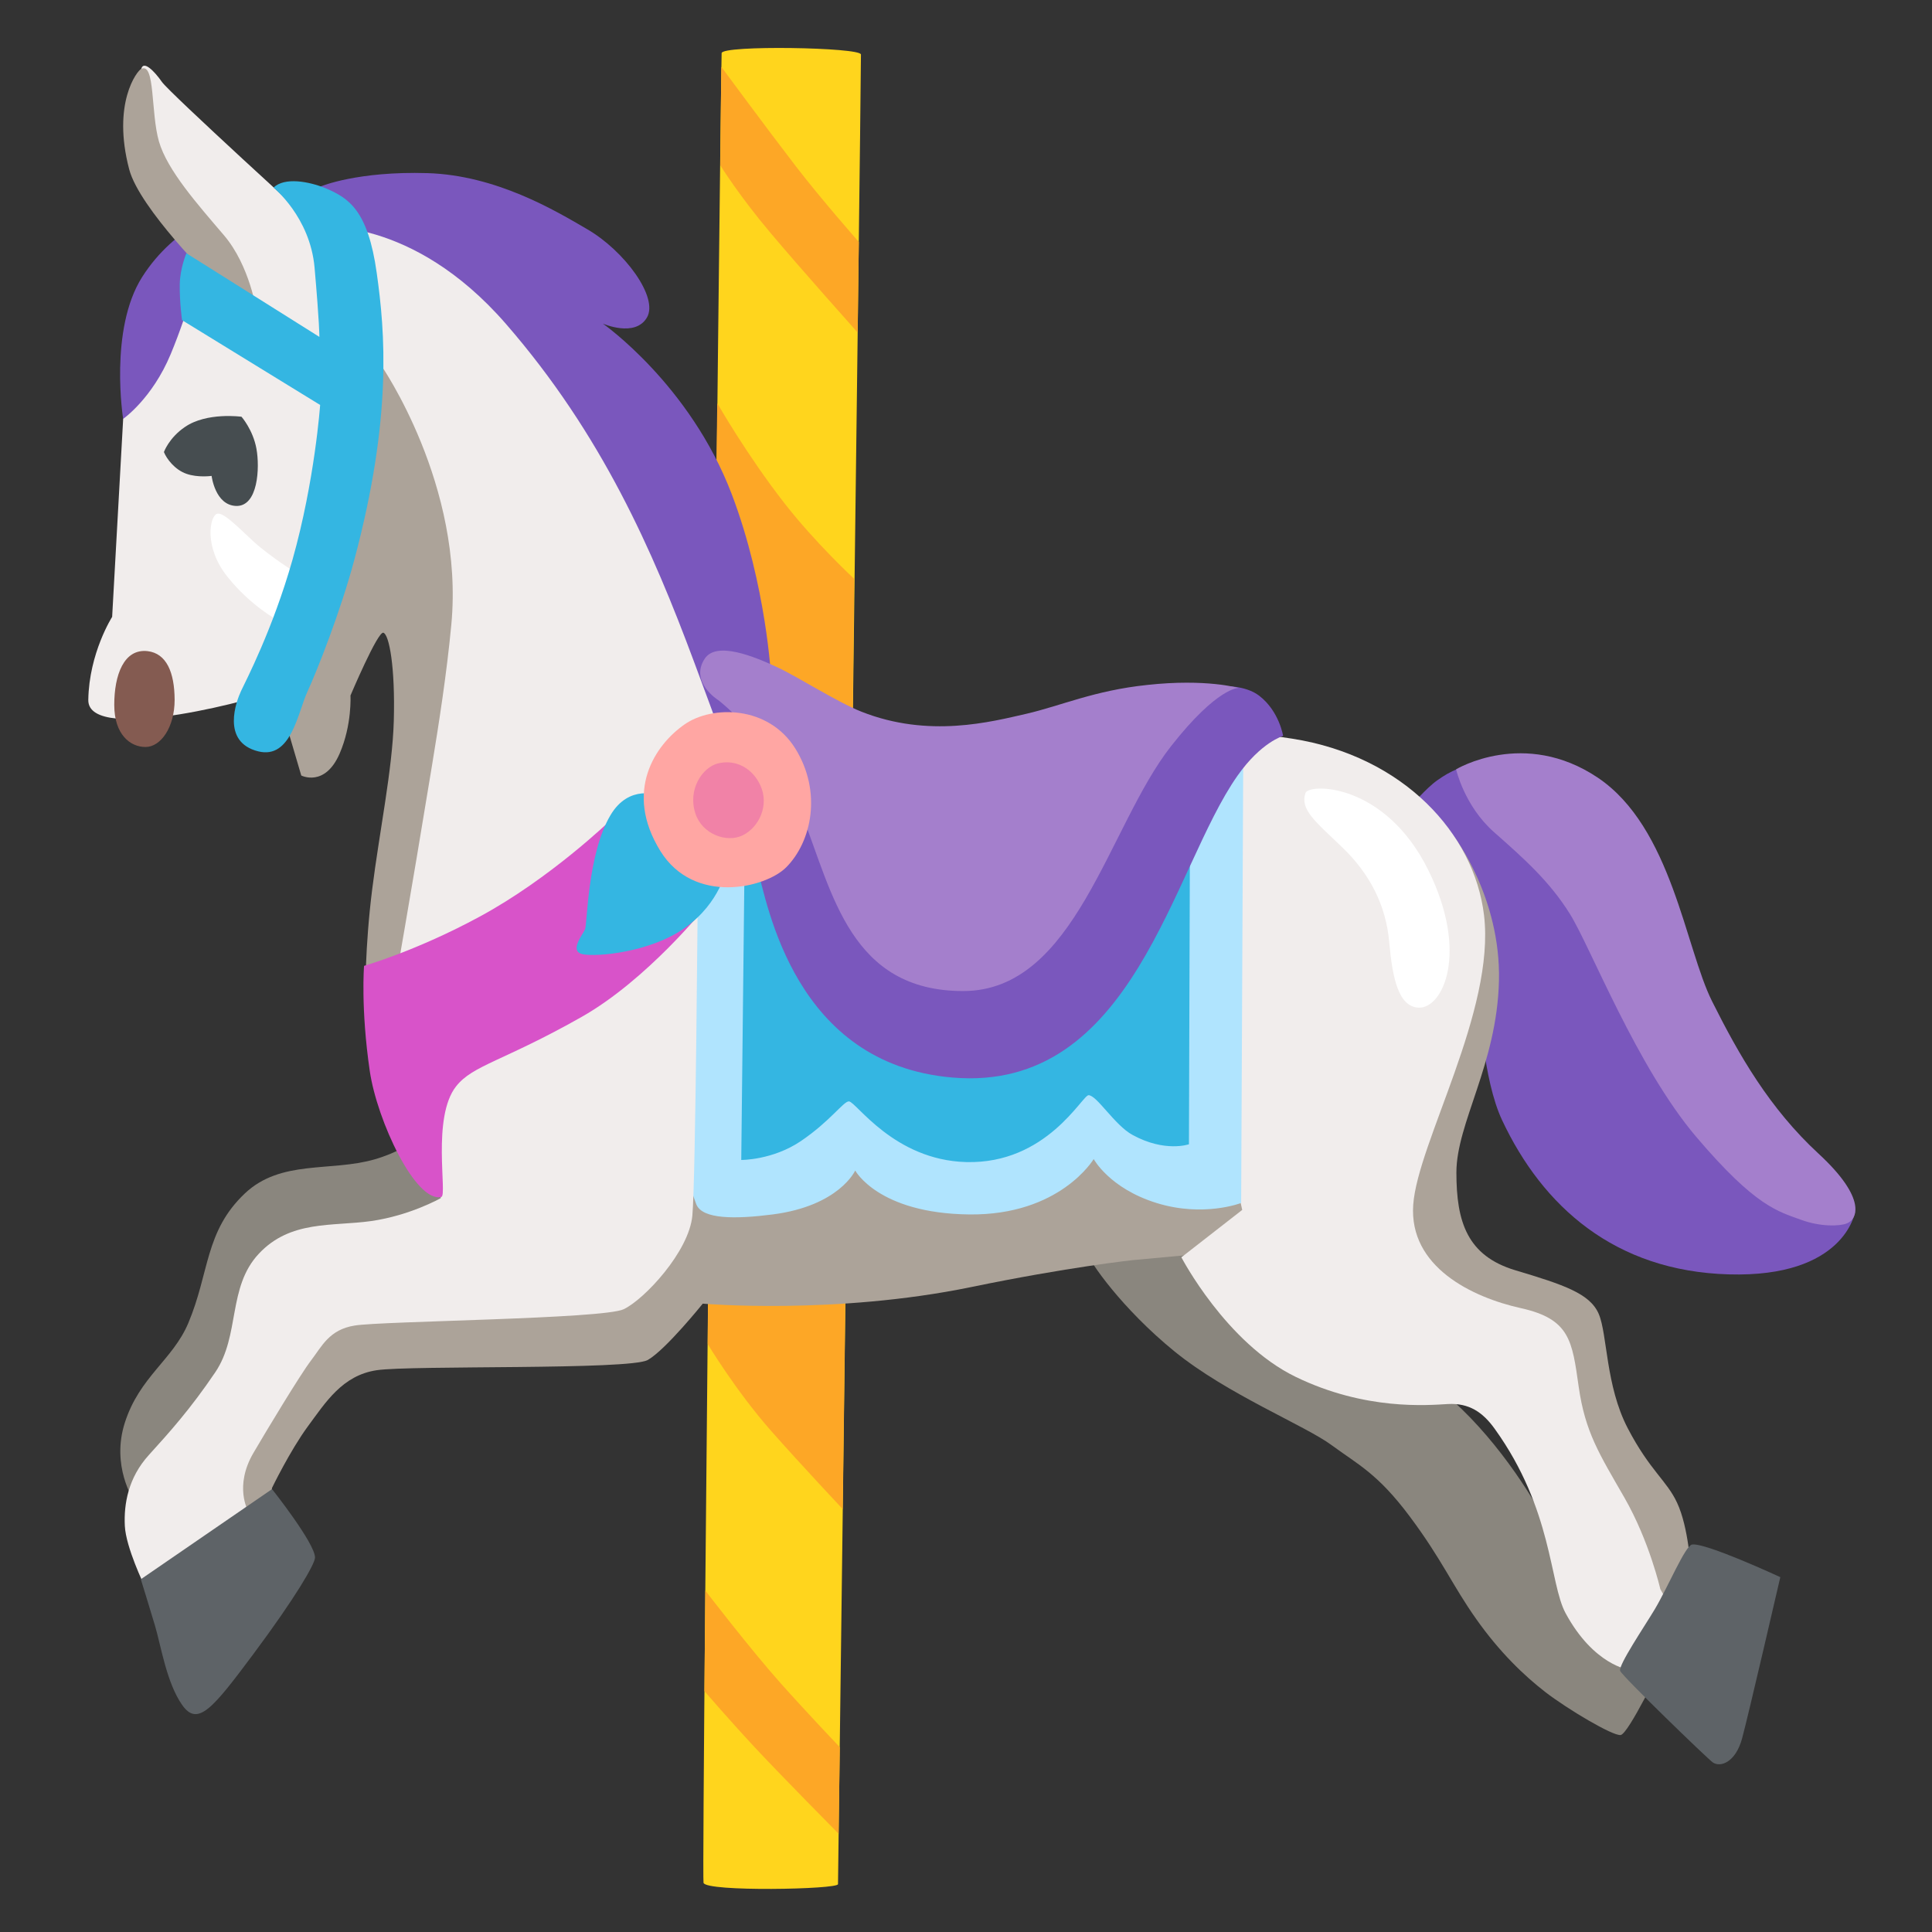 <svg xmlns="http://www.w3.org/2000/svg" width="3em" height="3em" viewBox="0 0 128 128"><rect x="0" y="0" width="128" height="128" fill="#333333" stroke="none"/><path fill="#FFD51D" d="M47.81 3.52c-.07 1.44-1.35 120.61-1.2 121.22s8.91.44 8.91.09c0-.77 1.55-120.44 1.52-121.22c-.03-.48-9.21-.63-9.23-.09"/><path fill="#FDA726" d="M47.79 4.43s3.04 4.12 4.94 6.59c1.7 2.21 4.17 5.01 4.17 5.01l-.08 6s-3.84-4.3-5.78-6.61c-2.1-2.49-3.32-4.47-3.32-4.47zm-.27 22.28s1.94 3.41 4.46 6.64c2.05 2.63 4.61 5 4.61 5l-.13 11.86l-9.23-1.73zm-.6 58.17l-.03 4.17s1.84 3.07 4.18 5.73c1.95 2.21 4.76 5.2 4.76 5.2l.19-15.1l-3.78-1.85zm-.19 20.5s2.95 3.85 5 6.15c1.63 1.83 3.91 4.23 3.91 4.23l-.08 5.73s-3.83-3.87-5.56-5.73s-3.33-3.72-3.33-3.72z"/><path fill="#8A867E" d="M8.85 99.37s-1.5-2.24-.58-5.11c.97-3.04 3.17-4.16 4.2-6.59c1.42-3.36 1.09-6.08 3.75-8.6c2.39-2.26 5.69-1.42 8.6-2.26s4.14-2.59 4.14-2.59l6.79 2.07s-.9 7.56-3.62 7.43s-12.09 1.62-12.28 2c-.19.39-8.53 13.51-8.53 13.51zM72 82.95c.13.58 2.33 3.75 5.82 6.59s8.66 4.91 10.41 6.21c1.75 1.29 3.04 1.87 5.17 4.72s2.84 4.59 4.4 6.79c1.55 2.2 3.17 3.75 4.59 4.85c1.47 1.13 4.46 2.91 4.98 2.84c.52-.06 2.78-4.78 2.78-4.78s-6.83-7.78-8.36-10.42c-1.53-2.63-4.59-6.8-7.99-8.75c-1.7-.98-12.81-14.83-12.81-14.83z"/><path fill="#7A57BD" d="M93.39 53.5s1.11-1.3 1.83-1.8c.91-.64 1.65-1.01 3.09-1.04c1.3-.02 5.3 3.46 5.3 3.46s9.46 17.53 9.49 17.5s6.15 6.98 6.04 6.84c-.11-.15 3.76 1.84 3.76 1.84s-.66 4.36-8.38 4.13c-7.55-.22-12.32-4.51-15-10.21c-1.29-2.74-1.49-7.71-1.49-7.71z"/><path fill="#A47FCC" d="M96.47 50.97s.54 2.41 2.5 4.15c1.96 1.73 3.68 3.25 5.04 5.43s4.43 10.13 8.37 14.77s5.43 4.94 6.96 5.5c1.29.47 2.54.42 3 .24c.71-.26 1.38-1.64-1.86-4.63s-5.27-6.53-7.05-10.09s-2.67-11.51-7.56-14.81c-4.89-3.29-9.4-.56-9.4-.56"/><path fill="#ACA399" d="M96.34 55.43s3.1 4.03 2.97 9.55s-2.82 9.43-2.82 12.7s.71 5.52 3.91 6.48c3.21.96 4.94 1.54 5.52 2.89s.45 4.75 1.92 7.57s2.59 3.47 3.27 4.94c.77 1.64.9 4.36.9 4.36s-1.6 7.76-3.46 4.49s-8.28-16.55-10.07-18.09c-1.8-1.54-11.42-12.13-11.42-12.7s9.28-22.19 9.28-22.19"/><path fill="#ACA399" d="m14.21 100.7l3.64.51l.17-2.63s1.19-2.46 2.37-4.07c1.19-1.61 2.29-3.39 4.57-3.73c2.29-.34 16.77 0 17.96-.68s3.64-3.73 3.64-3.73s8.75.76 17.79-1.1c6.44-1.33 10.67-1.78 10.67-1.78l6.35-.59s6.69-2.96 6.52-3.56c-.17-.59-5.17-9.66-5.68-9.4c-.51.25-38.71 3.81-39.3 4.49s-7.54 7.79-7.54 7.79s-15.25 3.98-15.5 4.07c-.25.08-6.61 13.3-6.61 13.3zm10-34.8s-.04-3.11.45-6.99c.47-3.76 1.34-7.93 1.43-11.15c.1-3.59-.31-5.72-.69-5.84c-.37-.12-2.18 4.16-2.18 4.16s.11 1.94-.72 3.85c-.98 2.25-2.54 1.45-2.54 1.45l-1.85-6.28l3.61-9.97l1.93-13.58l6.42 4.55l4.3 17.14l-1.5 16.26l-4.31 8.1z"/><path fill="#F1EDEC" d="m81.8 48.43l-4.21 10.12l4.71 21.61l-4.03 3.14s2.96 5.68 7.57 7.92c4.62 2.24 8.73 1.88 10.1 1.8c1.37-.07 2.29.52 3.1 1.66c3.84 5.35 3.61 10.2 4.68 12.19c1.87 3.46 4.19 3.75 4.19 3.75s4.18-1.52 4.04-1.8c-.14-.29-1.95-3.54-1.95-3.54s-.72-3.17-2.38-6.06s-2.6-4.33-3.03-7.36s-.58-4.47-3.82-5.19c-3.25-.72-7.43-2.74-7.14-6.85s5.45-12.85 4.69-19.19c-.65-5.41-5.34-10.53-12.7-11.69c-2.03-.32-3.82-.51-3.82-.51"/><path fill="#5E6367" d="M112.1 102.33c-.45.08-1.59 2.81-2.45 4.26c-.68 1.14-2.45 3.75-2.31 4.11s5.78 5.81 6.13 6.06c.51.36 1.52 0 1.95-1.59s2.53-10.68 2.53-10.68s-4.98-2.31-5.85-2.16"/><path fill="#FFF" d="M86.49 52.54c-.37 1.1.65 1.88 2.45 3.61s2.89 3.82 3.1 6.28c.22 2.45.63 4.27 1.95 4.33c1.59.07 3.35-3.61.65-9.09c-2.88-5.85-7.93-5.78-8.15-5.13"/><path fill="#B0E4FE" d="m82.37 49.9l-.14 29.8s-2.49.97-5.61 0s-4.16-2.91-4.16-2.91s-2.22 3.74-8.25 3.67s-7.55-2.91-7.55-2.91s-1.05 2.34-5.47 2.91c-2.5.32-4.63.32-5.05-.65s-7.41-22.65-7.41-22.65l23.68-6.15z"/><path fill="#34B6E2" d="m49.32 57.87l-.21 18.98s2.07.02 3.95-1.25c1.96-1.33 2.84-2.66 3.19-2.63c.48.04 2.98 3.89 7.76 4.02c5.34.14 7.69-4.43 8.11-4.43c.55 0 1.72 1.98 2.91 2.63c2.15 1.18 3.74.62 3.74.62l.07-21.55z"/><path fill="#7A57BD" d="M8.16 27.76s-.95-5.93 1.26-9.41s5.61-4.43 5.61-4.43l6.25-1.58s2.42-1.01 7.04-.87c4.56.14 8.47 2.48 10.59 3.72c2.45 1.42 4.74 4.51 3.95 5.85s-2.92.4-2.92.4s5.77 4.03 8.54 11.3c2.3 6.05 2.61 12.17 2.61 12.17l7.43 11.62l22.45-11.07s1.51-.09 2.45.63c1.34 1.03 1.59 2.67 1.59 2.67s-1.45.4-3.02 2.63c-4.35 6.17-6.88 21.03-18.89 20c-10.44-.89-12.25-11.38-12.97-14.07c-.71-2.69-10.06-11.26-10.06-11.26L31.16 25.7l-9.41-8.62l-10.2 10.04z"/><path fill="#F1EDEC" d="M29.2 79.38s-2.02 1.15-4.62 1.52c-2.6.36-5.34-.07-7.43 2.16s-1.23 5.41-2.89 7.86s-3.03 3.97-4.4 5.48s-1.66 3.25-1.59 4.69s1.3 3.97 1.3 3.97l6.93-.51l-.07-4.47s-.93-1.61.36-3.82c.83-1.42 3.1-5.19 3.82-6.13s1.2-2.04 2.89-2.31c1.83-.3 16.45-.43 17.82-1.08s4.33-3.82 4.55-6.2s.36-21.72.36-21.72l1.35-10.65s-.79-2.16-1.6-4.33c-2.74-7.36-6.1-15.06-12.46-22.38c-6.25-7.19-12.54-6.43-12.54-6.43s-9.74-8.87-10.25-9.6s-1.22-1.44-1.37-.87s.29 6.78.29 6.78l3.61 6.2s-.72 2.96-1.95 5.92s-3.15 4.29-3.15 4.29l-.73 13.12s-1.53 2.39-1.58 5.5c-.05 3.06 12.15-.32 12.2-.58s4.17-11.48 4.12-12.05s3.07-9.55 3.07-9.55s5.54 7.96 4.66 17.21c-.3 3.2-.83 6.59-1.28 9.32c-1.47 8.98-2.55 15.03-2.55 15.03l3.13 11.23z"/><path fill="#5E6367" d="M20.87 103.19c0 .43-1.31 2.67-4.05 6.35s-3.72 4.88-4.75 3.42s-1.41-3.94-1.8-5.25c-.35-1.18-.94-3.08-.94-3.08l8.69-5.97c.01 0 2.85 3.59 2.85 4.53"/><path fill="#FFF" d="M14.35 34.05c-.45.2-.85 2.19.71 4.15s3.35 2.9 3.35 2.9l1.38-3.03s-1.91-1.2-2.99-2.19c-1.11-1.03-2.05-2.01-2.45-1.83"/><path fill="#ACA399" d="M9.36 4.56c-.28.13-1.95 2.29-.8 6.66c.68 2.59 5.54 7.39 5.54 7.39l2.9 2.03s-.43-3.02-2.16-5.05s-3.76-4.31-4.31-6.22s-.24-5.24-1.17-4.81"/><radialGradient id="" cx="12.919" cy="55.814" r="17.49" gradientUnits="userSpaceOnUse"><stop offset=".662" stop-color="#FFA8A6"/><stop offset=".914" stop-color="#FFA8A6" stop-opacity="0"/></radialGradient><path fill="url(#)" d="M7.4 40.86s-1.69 2.99-1.62 5.9c.06 2.66.91 4.09 2.55 5.54c1.63 1.44 4.45 2.49 6.21 1.78c.24-.1.34-1.78.91-3.03c.44-.95 1.97-2.48 1.97-2.48s.74 1.6.86 2.4s.2 2.39.49 2.46c1.11.28 2.64-.83 3.61-3.23c1.04-2.57.83-4.07.83-4.07l1.66-3.8s-.86-6.65-6.53-8.19s-10.63 1.3-10.63 1.3z"/><path fill="#845B51" d="M9.78 43.14c-1.58-.18-2.21 1.59-2.21 3.56s1.06 2.79 2.07 2.79s1.93-1.3 1.93-3.13c-.01-1.82-.54-3.07-1.79-3.22"/><path fill="#464D50" d="M10.86 29.95c.18.45.72 1.17 1.49 1.44s1.67.14 1.67.14s.23 1.94 1.62 1.99c1.46.05 1.58-2.53 1.35-3.79S16 27.61 16 27.61s-2.3-.32-3.75.68c-1.06.72-1.39 1.66-1.39 1.66"/><path fill="#34B6E2" d="M18.12 12.43s2.42 1.94 2.72 5.29c.33 3.75.32 4.6.32 4.6l-8.81-5.54s-.42.97-.44 2.05c-.02 1.17.15 2.38.15 2.38l9.15 5.62s-.35 5.01-1.83 10.25c-1.31 4.62-3.11 8.06-3.41 8.7s-1.35 3.38 1.14 4c2.18.54 2.62-2.57 3.26-3.96s2.19-5.3 3.11-8.75c2.52-9.44 2.03-15.08 1.48-18.98c-.58-4.17-1.86-4.97-3.39-5.62c-1.1-.45-2.72-.75-3.45-.04"/><path fill="#D853C9" d="M24.12 63.99s-.23 2.8.38 6.98c.49 3.31 3.05 8.74 4.74 8.33c.41-.1-.65-5.27.98-7.33c1.11-1.41 3.13-1.66 8.32-4.6c4.34-2.46 8.19-7.27 8.19-7.27l-.81-7.1l-5.47 1.34s-4 3.87-8.69 6.4c-4.17 2.26-7.64 3.25-7.64 3.25"/><path fill="#34B6E2" d="M43.64 52.69c-.03.01-1.95-.77-3.19 1.31c-1.53 2.57-1.54 7.22-1.69 7.57s-1.08 1.46-.15 1.65c.92.19 4.5-.12 6.8-1.77c2.31-1.65 2.73-3.92 2.73-3.92z"/><path fill="#A47FCC" d="M82.06 45.58s-1.39-.07-4.47 3.85c-4.18 5.31-6.32 16.23-13.78 16.23s-8.65-6.5-10.62-11.52s-5.61-7.76-5.61-7.76s-1.91-1.19-.89-2.74c.78-1.19 3.32-.12 4.75.54s4.01 2.33 5.63 2.97c4.47 1.77 8.6.67 10.93.14c2.33-.54 4.49-1.54 8-1.91c3.92-.43 6.06.2 6.06.2"/><path fill="#FFA6A3" d="M45.36 47.99c-1.95 1.35-4.05 4.44-1.61 8.39c2.23 3.6 6.97 2.45 8.33 1.09c1.71-1.71 2.39-5.02.61-7.88s-5.51-2.87-7.33-1.6"/><path fill="#F182A7" d="M47.56 50.58c-1.03.26-2.01 1.73-1.49 3.31c.45 1.39 2.08 1.96 3.12 1.46c1.1-.53 1.8-2.01 1.18-3.33c-.51-1.11-1.62-1.74-2.81-1.44"/></svg>